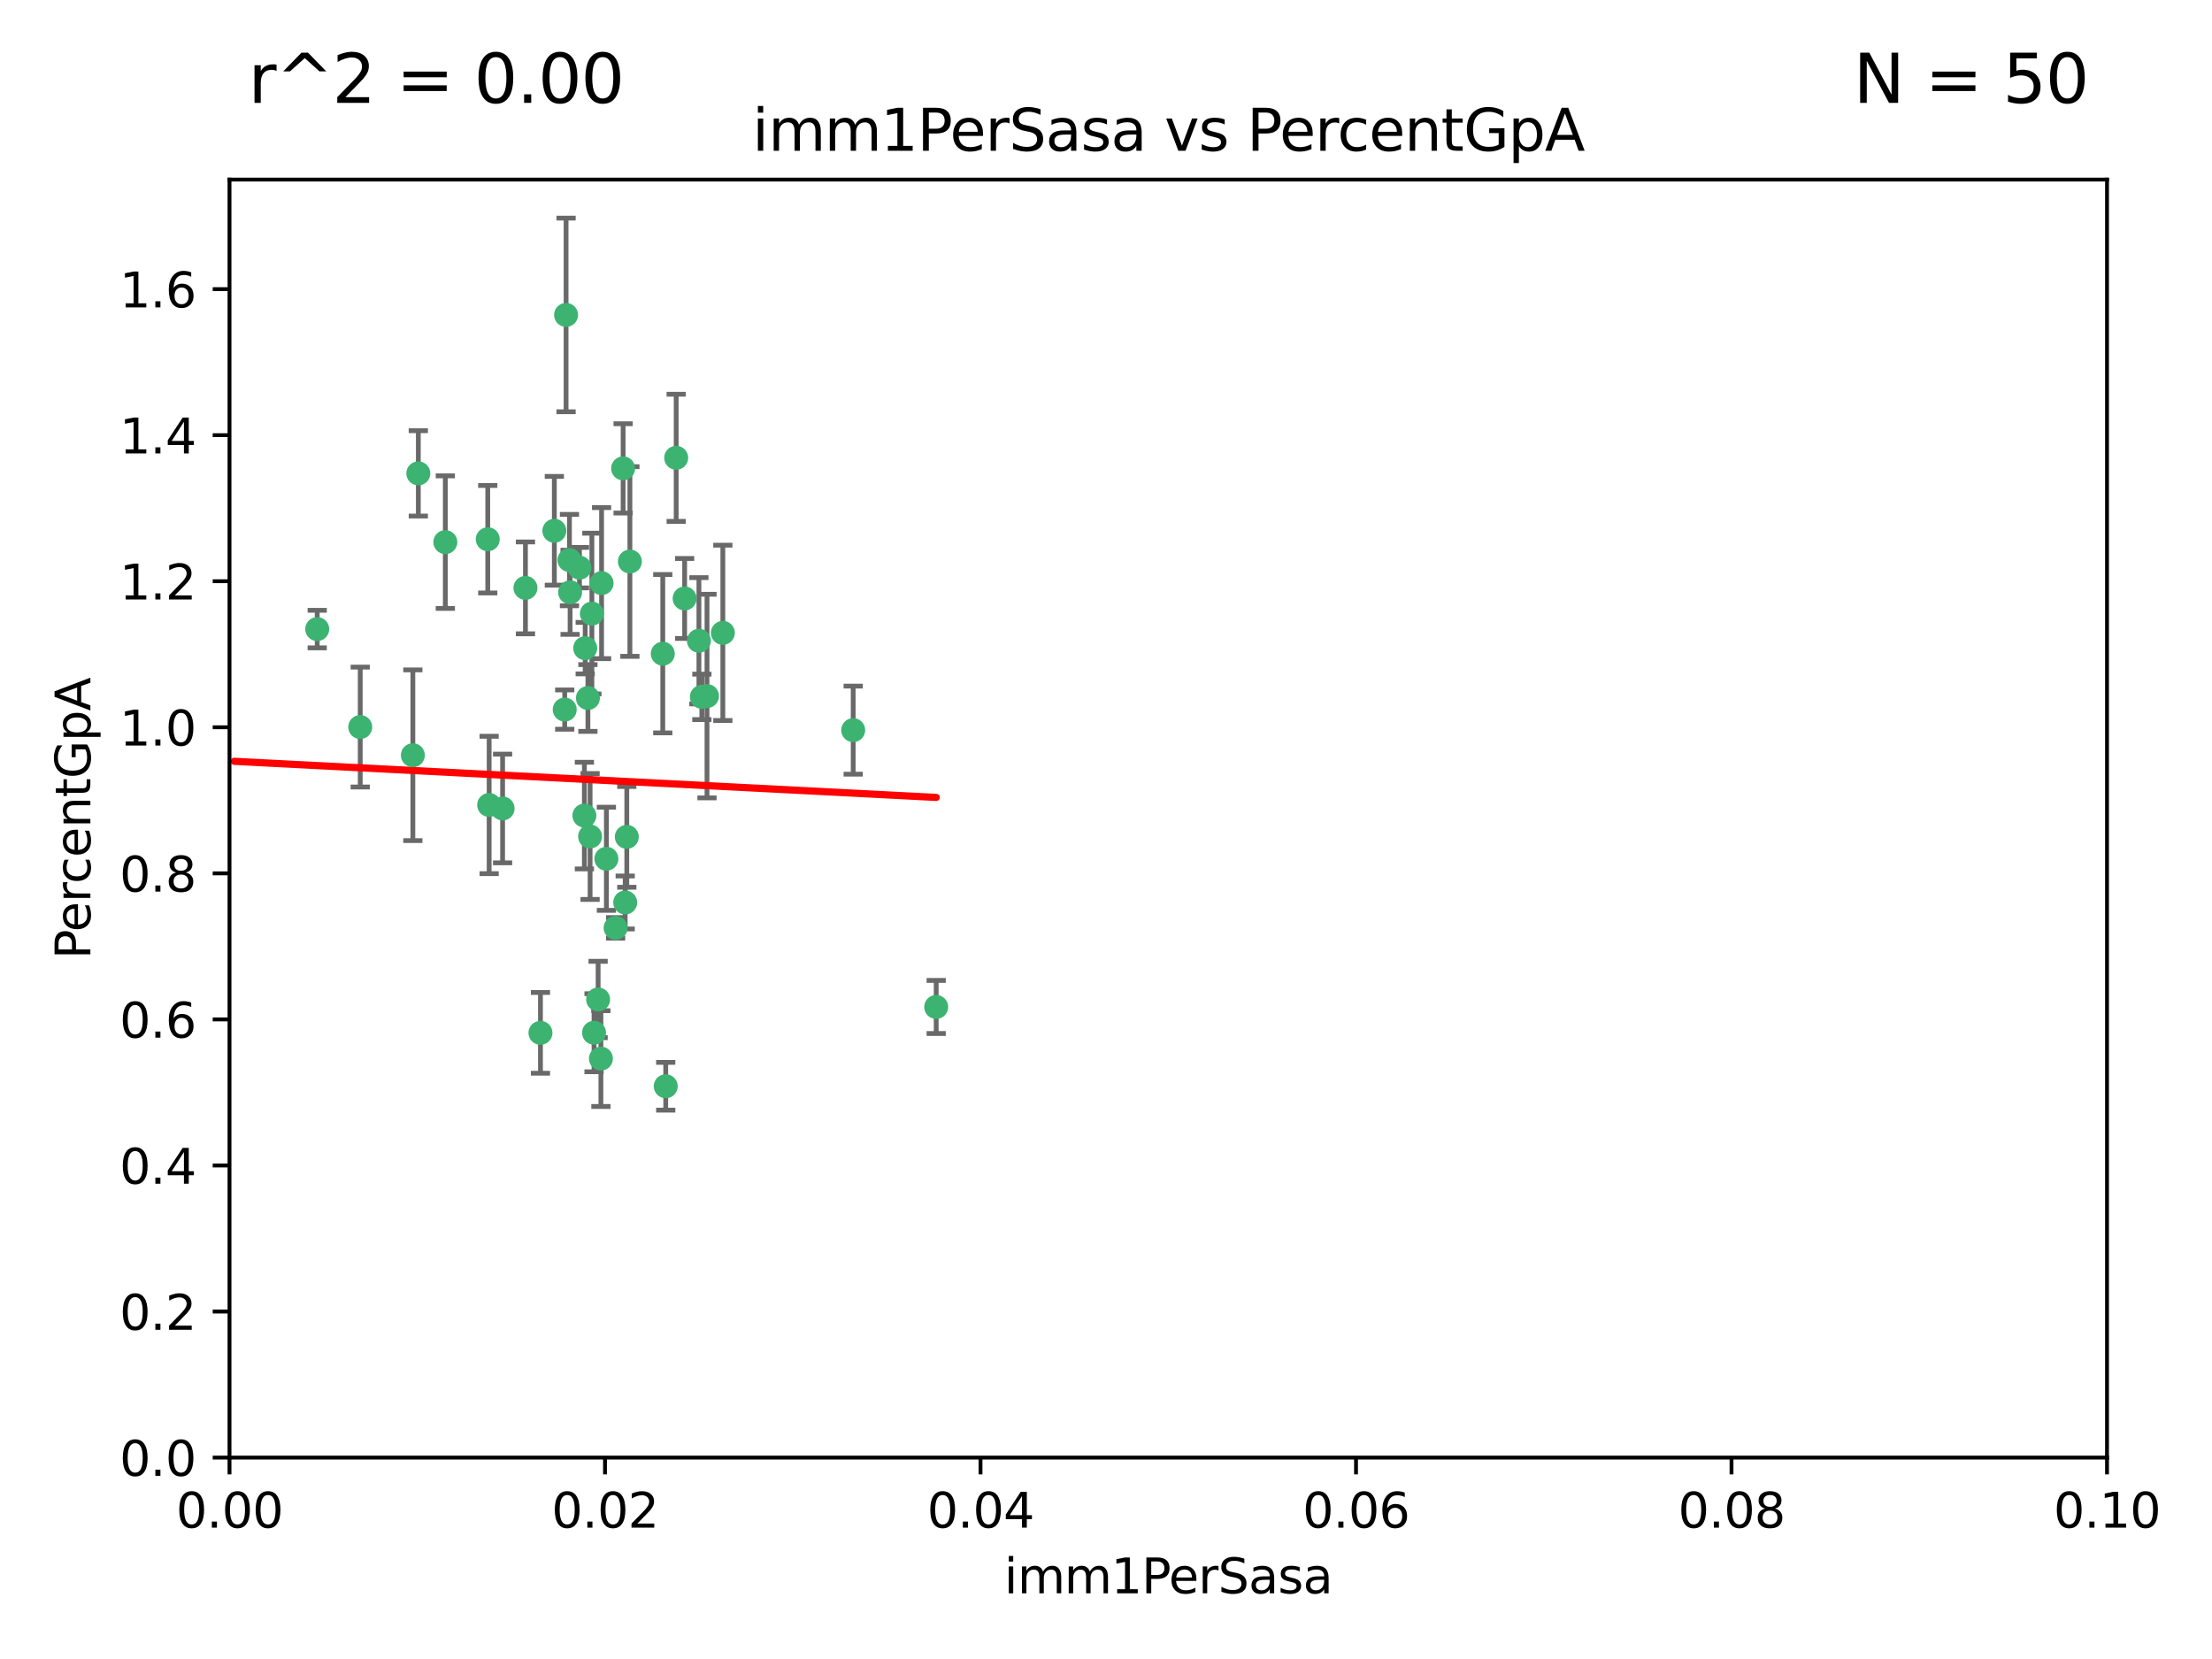 <?xml version="1.0" encoding="utf-8" standalone="no"?>
<!DOCTYPE svg PUBLIC "-//W3C//DTD SVG 1.1//EN"
  "http://www.w3.org/Graphics/SVG/1.1/DTD/svg11.dtd">
<svg xmlns:xlink="http://www.w3.org/1999/xlink" width="460.8pt" height="345.6pt" viewBox="0 0 460.8 345.6" xmlns="http://www.w3.org/2000/svg" version="1.1">
 <defs>
  <style type="text/css">*{stroke-linejoin: round; stroke-linecap: butt}</style>
 </defs>
 <g id="figure_1">
  <g id="patch_1">
   <path d="M 0 345.6 
L 460.8 345.6 
L 460.8 0 
L 0 0 
z
" style="fill: #ffffff"/>
  </g>
  <g id="axes_1">
   <g id="patch_2">
    <path d="M 47.81 303.64 
L 438.93 303.64 
L 438.93 37.411 
L 47.81 37.411 
z
" style="fill: #ffffff"/>
   </g>
   <g id="PathCollection_1">
    <defs>
     <path id="m7690a3a9fa" d="M 0 1.118 
C 0.297 1.118 0.581 1 0.791 0.791 
C 1 0.581 1.118 0.297 1.118 0 
C 1.118 -0.297 1 -0.581 0.791 -0.791 
C 0.581 -1 0.297 -1.118 0 -1.118 
C -0.297 -1.118 -0.581 -1 -0.791 -0.791 
C -1 -0.581 -1.118 -0.297 -1.118 0 
C -1.118 0.297 -1 0.581 -0.791 0.791 
C -0.581 1 -0.297 1.118 0 1.118 
z
" style="stroke: #3cb371"/>
    </defs>
    <g clip-path="url(#p108ab67939)">
     <use xlink:href="#m7690a3a9fa" x="92.769" y="112.935" style="fill: #3cb371; stroke: #3cb371"/>
     <use xlink:href="#m7690a3a9fa" x="66.082" y="131.048" style="fill: #3cb371; stroke: #3cb371"/>
     <use xlink:href="#m7690a3a9fa" x="87.143" y="98.611" style="fill: #3cb371; stroke: #3cb371"/>
     <use xlink:href="#m7690a3a9fa" x="86.005" y="157.33" style="fill: #3cb371; stroke: #3cb371"/>
     <use xlink:href="#m7690a3a9fa" x="75.042" y="151.457" style="fill: #3cb371; stroke: #3cb371"/>
     <use xlink:href="#m7690a3a9fa" x="117.924" y="65.606" style="fill: #3cb371; stroke: #3cb371"/>
     <use xlink:href="#m7690a3a9fa" x="123.297" y="127.82" style="fill: #3cb371; stroke: #3cb371"/>
     <use xlink:href="#m7690a3a9fa" x="117.64" y="147.818" style="fill: #3cb371; stroke: #3cb371"/>
     <use xlink:href="#m7690a3a9fa" x="121.907" y="135.021" style="fill: #3cb371; stroke: #3cb371"/>
     <use xlink:href="#m7690a3a9fa" x="150.581" y="131.834" style="fill: #3cb371; stroke: #3cb371"/>
     <use xlink:href="#m7690a3a9fa" x="140.861" y="95.371" style="fill: #3cb371; stroke: #3cb371"/>
     <use xlink:href="#m7690a3a9fa" x="120.714" y="118.255" style="fill: #3cb371; stroke: #3cb371"/>
     <use xlink:href="#m7690a3a9fa" x="101.609" y="112.334" style="fill: #3cb371; stroke: #3cb371"/>
     <use xlink:href="#m7690a3a9fa" x="122.473" y="145.408" style="fill: #3cb371; stroke: #3cb371"/>
     <use xlink:href="#m7690a3a9fa" x="118.763" y="123.385" style="fill: #3cb371; stroke: #3cb371"/>
     <use xlink:href="#m7690a3a9fa" x="145.597" y="133.482" style="fill: #3cb371; stroke: #3cb371"/>
     <use xlink:href="#m7690a3a9fa" x="112.589" y="215.161" style="fill: #3cb371; stroke: #3cb371"/>
     <use xlink:href="#m7690a3a9fa" x="118.629" y="116.673" style="fill: #3cb371; stroke: #3cb371"/>
     <use xlink:href="#m7690a3a9fa" x="131.218" y="116.973" style="fill: #3cb371; stroke: #3cb371"/>
     <use xlink:href="#m7690a3a9fa" x="129.806" y="97.572" style="fill: #3cb371; stroke: #3cb371"/>
     <use xlink:href="#m7690a3a9fa" x="142.623" y="124.669" style="fill: #3cb371; stroke: #3cb371"/>
     <use xlink:href="#m7690a3a9fa" x="146.211" y="145.171" style="fill: #3cb371; stroke: #3cb371"/>
     <use xlink:href="#m7690a3a9fa" x="104.701" y="168.419" style="fill: #3cb371; stroke: #3cb371"/>
     <use xlink:href="#m7690a3a9fa" x="123.75" y="215.139" style="fill: #3cb371; stroke: #3cb371"/>
     <use xlink:href="#m7690a3a9fa" x="138.067" y="136.178" style="fill: #3cb371; stroke: #3cb371"/>
     <use xlink:href="#m7690a3a9fa" x="126.321" y="178.897" style="fill: #3cb371; stroke: #3cb371"/>
     <use xlink:href="#m7690a3a9fa" x="128.242" y="193.29" style="fill: #3cb371; stroke: #3cb371"/>
     <use xlink:href="#m7690a3a9fa" x="124.6" y="208.206" style="fill: #3cb371; stroke: #3cb371"/>
     <use xlink:href="#m7690a3a9fa" x="115.48" y="110.571" style="fill: #3cb371; stroke: #3cb371"/>
     <use xlink:href="#m7690a3a9fa" x="125.32" y="121.476" style="fill: #3cb371; stroke: #3cb371"/>
     <use xlink:href="#m7690a3a9fa" x="177.734" y="152.103" style="fill: #3cb371; stroke: #3cb371"/>
     <use xlink:href="#m7690a3a9fa" x="121.738" y="169.899" style="fill: #3cb371; stroke: #3cb371"/>
     <use xlink:href="#m7690a3a9fa" x="130.573" y="174.332" style="fill: #3cb371; stroke: #3cb371"/>
     <use xlink:href="#m7690a3a9fa" x="195.026" y="209.769" style="fill: #3cb371; stroke: #3cb371"/>
     <use xlink:href="#m7690a3a9fa" x="138.685" y="226.286" style="fill: #3cb371; stroke: #3cb371"/>
     <use xlink:href="#m7690a3a9fa" x="125.18" y="220.522" style="fill: #3cb371; stroke: #3cb371"/>
     <use xlink:href="#m7690a3a9fa" x="130.24" y="188.002" style="fill: #3cb371; stroke: #3cb371"/>
     <use xlink:href="#m7690a3a9fa" x="101.898" y="167.688" style="fill: #3cb371; stroke: #3cb371"/>
     <use xlink:href="#m7690a3a9fa" x="109.461" y="122.465" style="fill: #3cb371; stroke: #3cb371"/>
     <use xlink:href="#m7690a3a9fa" x="147.28" y="145.004" style="fill: #3cb371; stroke: #3cb371"/>
     <use xlink:href="#m7690a3a9fa" x="122.926" y="174.257" style="fill: #3cb371; stroke: #3cb371"/>
    </g>
   </g>
   <g id="matplotlib.axis_1">
    <g id="xtick_1">
     <g id="line2d_1">
      <defs>
       <path id="ma29e8cbda9" d="M 0 0 
L 0 3.5 
" style="stroke: #000000; stroke-width: 0.8"/>
      </defs>
      <g>
       <use xlink:href="#ma29e8cbda9" x="47.81" y="303.64" style="stroke: #000000; stroke-width: 0.8"/>
      </g>
     </g>
     <g id="text_1">
      <!-- 0.00 -->
      <g transform="translate(36.677 318.238)scale(0.1 -0.1)">
       <defs>
        <path id="DejaVuSans-30" d="M 2034 4250 
Q 1547 4250 1301 3770 
Q 1056 3291 1056 2328 
Q 1056 1369 1301 889 
Q 1547 409 2034 409 
Q 2525 409 2770 889 
Q 3016 1369 3016 2328 
Q 3016 3291 2770 3770 
Q 2525 4250 2034 4250 
z
M 2034 4750 
Q 2819 4750 3233 4129 
Q 3647 3509 3647 2328 
Q 3647 1150 3233 529 
Q 2819 -91 2034 -91 
Q 1250 -91 836 529 
Q 422 1150 422 2328 
Q 422 3509 836 4129 
Q 1250 4750 2034 4750 
z
" transform="scale(0.016)"/>
        <path id="DejaVuSans-2e" d="M 684 794 
L 1344 794 
L 1344 0 
L 684 0 
L 684 794 
z
" transform="scale(0.016)"/>
       </defs>
       <use xlink:href="#DejaVuSans-30"/>
       <use xlink:href="#DejaVuSans-2e" x="63.623"/>
       <use xlink:href="#DejaVuSans-30" x="95.41"/>
       <use xlink:href="#DejaVuSans-30" x="159.033"/>
      </g>
     </g>
    </g>
    <g id="xtick_2">
     <g id="line2d_2">
      <g>
       <use xlink:href="#ma29e8cbda9" x="126.034" y="303.64" style="stroke: #000000; stroke-width: 0.8"/>
      </g>
     </g>
     <g id="text_2">
      <!-- 0.02 -->
      <g transform="translate(114.901 318.238)scale(0.1 -0.1)">
       <defs>
        <path id="DejaVuSans-32" d="M 1228 531 
L 3431 531 
L 3431 0 
L 469 0 
L 469 531 
Q 828 903 1448 1529 
Q 2069 2156 2228 2338 
Q 2531 2678 2651 2914 
Q 2772 3150 2772 3378 
Q 2772 3750 2511 3984 
Q 2250 4219 1831 4219 
Q 1534 4219 1204 4116 
Q 875 4013 500 3803 
L 500 4441 
Q 881 4594 1212 4672 
Q 1544 4750 1819 4750 
Q 2544 4750 2975 4387 
Q 3406 4025 3406 3419 
Q 3406 3131 3298 2873 
Q 3191 2616 2906 2266 
Q 2828 2175 2409 1742 
Q 1991 1309 1228 531 
z
" transform="scale(0.016)"/>
       </defs>
       <use xlink:href="#DejaVuSans-30"/>
       <use xlink:href="#DejaVuSans-2e" x="63.623"/>
       <use xlink:href="#DejaVuSans-30" x="95.41"/>
       <use xlink:href="#DejaVuSans-32" x="159.033"/>
      </g>
     </g>
    </g>
    <g id="xtick_3">
     <g id="line2d_3">
      <g>
       <use xlink:href="#ma29e8cbda9" x="204.258" y="303.64" style="stroke: #000000; stroke-width: 0.8"/>
      </g>
     </g>
     <g id="text_3">
      <!-- 0.04 -->
      <g transform="translate(193.125 318.238)scale(0.1 -0.1)">
       <defs>
        <path id="DejaVuSans-34" d="M 2419 4116 
L 825 1625 
L 2419 1625 
L 2419 4116 
z
M 2253 4666 
L 3047 4666 
L 3047 1625 
L 3713 1625 
L 3713 1100 
L 3047 1100 
L 3047 0 
L 2419 0 
L 2419 1100 
L 313 1100 
L 313 1709 
L 2253 4666 
z
" transform="scale(0.016)"/>
       </defs>
       <use xlink:href="#DejaVuSans-30"/>
       <use xlink:href="#DejaVuSans-2e" x="63.623"/>
       <use xlink:href="#DejaVuSans-30" x="95.41"/>
       <use xlink:href="#DejaVuSans-34" x="159.033"/>
      </g>
     </g>
    </g>
    <g id="xtick_4">
     <g id="line2d_4">
      <g>
       <use xlink:href="#ma29e8cbda9" x="282.482" y="303.64" style="stroke: #000000; stroke-width: 0.8"/>
      </g>
     </g>
     <g id="text_4">
      <!-- 0.06 -->
      <g transform="translate(271.349 318.238)scale(0.1 -0.1)">
       <defs>
        <path id="DejaVuSans-36" d="M 2113 2584 
Q 1688 2584 1439 2293 
Q 1191 2003 1191 1497 
Q 1191 994 1439 701 
Q 1688 409 2113 409 
Q 2538 409 2786 701 
Q 3034 994 3034 1497 
Q 3034 2003 2786 2293 
Q 2538 2584 2113 2584 
z
M 3366 4563 
L 3366 3988 
Q 3128 4100 2886 4159 
Q 2644 4219 2406 4219 
Q 1781 4219 1451 3797 
Q 1122 3375 1075 2522 
Q 1259 2794 1537 2939 
Q 1816 3084 2150 3084 
Q 2853 3084 3261 2657 
Q 3669 2231 3669 1497 
Q 3669 778 3244 343 
Q 2819 -91 2113 -91 
Q 1303 -91 875 529 
Q 447 1150 447 2328 
Q 447 3434 972 4092 
Q 1497 4750 2381 4750 
Q 2619 4750 2861 4703 
Q 3103 4656 3366 4563 
z
" transform="scale(0.016)"/>
       </defs>
       <use xlink:href="#DejaVuSans-30"/>
       <use xlink:href="#DejaVuSans-2e" x="63.623"/>
       <use xlink:href="#DejaVuSans-30" x="95.41"/>
       <use xlink:href="#DejaVuSans-36" x="159.033"/>
      </g>
     </g>
    </g>
    <g id="xtick_5">
     <g id="line2d_5">
      <g>
       <use xlink:href="#ma29e8cbda9" x="360.706" y="303.64" style="stroke: #000000; stroke-width: 0.8"/>
      </g>
     </g>
     <g id="text_5">
      <!-- 0.08 -->
      <g transform="translate(349.573 318.238)scale(0.1 -0.1)">
       <defs>
        <path id="DejaVuSans-38" d="M 2034 2216 
Q 1584 2216 1326 1975 
Q 1069 1734 1069 1313 
Q 1069 891 1326 650 
Q 1584 409 2034 409 
Q 2484 409 2743 651 
Q 3003 894 3003 1313 
Q 3003 1734 2745 1975 
Q 2488 2216 2034 2216 
z
M 1403 2484 
Q 997 2584 770 2862 
Q 544 3141 544 3541 
Q 544 4100 942 4425 
Q 1341 4750 2034 4750 
Q 2731 4750 3128 4425 
Q 3525 4100 3525 3541 
Q 3525 3141 3298 2862 
Q 3072 2584 2669 2484 
Q 3125 2378 3379 2068 
Q 3634 1759 3634 1313 
Q 3634 634 3220 271 
Q 2806 -91 2034 -91 
Q 1263 -91 848 271 
Q 434 634 434 1313 
Q 434 1759 690 2068 
Q 947 2378 1403 2484 
z
M 1172 3481 
Q 1172 3119 1398 2916 
Q 1625 2713 2034 2713 
Q 2441 2713 2670 2916 
Q 2900 3119 2900 3481 
Q 2900 3844 2670 4047 
Q 2441 4250 2034 4250 
Q 1625 4250 1398 4047 
Q 1172 3844 1172 3481 
z
" transform="scale(0.016)"/>
       </defs>
       <use xlink:href="#DejaVuSans-30"/>
       <use xlink:href="#DejaVuSans-2e" x="63.623"/>
       <use xlink:href="#DejaVuSans-30" x="95.41"/>
       <use xlink:href="#DejaVuSans-38" x="159.033"/>
      </g>
     </g>
    </g>
    <g id="xtick_6">
     <g id="line2d_6">
      <g>
       <use xlink:href="#ma29e8cbda9" x="438.93" y="303.64" style="stroke: #000000; stroke-width: 0.8"/>
      </g>
     </g>
     <g id="text_6">
      <!-- 0.10 -->
      <g transform="translate(427.797 318.238)scale(0.1 -0.1)">
       <defs>
        <path id="DejaVuSans-31" d="M 794 531 
L 1825 531 
L 1825 4091 
L 703 3866 
L 703 4441 
L 1819 4666 
L 2450 4666 
L 2450 531 
L 3481 531 
L 3481 0 
L 794 0 
L 794 531 
z
" transform="scale(0.016)"/>
       </defs>
       <use xlink:href="#DejaVuSans-30"/>
       <use xlink:href="#DejaVuSans-2e" x="63.623"/>
       <use xlink:href="#DejaVuSans-31" x="95.41"/>
       <use xlink:href="#DejaVuSans-30" x="159.033"/>
      </g>
     </g>
    </g>
    <g id="text_7">
     <!-- imm1PerSasa -->
     <g transform="translate(209.186 331.917)scale(0.1 -0.1)">
      <defs>
       <path id="DejaVuSans-69" d="M 603 3500 
L 1178 3500 
L 1178 0 
L 603 0 
L 603 3500 
z
M 603 4863 
L 1178 4863 
L 1178 4134 
L 603 4134 
L 603 4863 
z
" transform="scale(0.016)"/>
       <path id="DejaVuSans-6d" d="M 3328 2828 
Q 3544 3216 3844 3400 
Q 4144 3584 4550 3584 
Q 5097 3584 5394 3201 
Q 5691 2819 5691 2113 
L 5691 0 
L 5113 0 
L 5113 2094 
Q 5113 2597 4934 2840 
Q 4756 3084 4391 3084 
Q 3944 3084 3684 2787 
Q 3425 2491 3425 1978 
L 3425 0 
L 2847 0 
L 2847 2094 
Q 2847 2600 2669 2842 
Q 2491 3084 2119 3084 
Q 1678 3084 1418 2786 
Q 1159 2488 1159 1978 
L 1159 0 
L 581 0 
L 581 3500 
L 1159 3500 
L 1159 2956 
Q 1356 3278 1631 3431 
Q 1906 3584 2284 3584 
Q 2666 3584 2933 3390 
Q 3200 3197 3328 2828 
z
" transform="scale(0.016)"/>
       <path id="DejaVuSans-50" d="M 1259 4147 
L 1259 2394 
L 2053 2394 
Q 2494 2394 2734 2622 
Q 2975 2850 2975 3272 
Q 2975 3691 2734 3919 
Q 2494 4147 2053 4147 
L 1259 4147 
z
M 628 4666 
L 2053 4666 
Q 2838 4666 3239 4311 
Q 3641 3956 3641 3272 
Q 3641 2581 3239 2228 
Q 2838 1875 2053 1875 
L 1259 1875 
L 1259 0 
L 628 0 
L 628 4666 
z
" transform="scale(0.016)"/>
       <path id="DejaVuSans-65" d="M 3597 1894 
L 3597 1613 
L 953 1613 
Q 991 1019 1311 708 
Q 1631 397 2203 397 
Q 2534 397 2845 478 
Q 3156 559 3463 722 
L 3463 178 
Q 3153 47 2828 -22 
Q 2503 -91 2169 -91 
Q 1331 -91 842 396 
Q 353 884 353 1716 
Q 353 2575 817 3079 
Q 1281 3584 2069 3584 
Q 2775 3584 3186 3129 
Q 3597 2675 3597 1894 
z
M 3022 2063 
Q 3016 2534 2758 2815 
Q 2500 3097 2075 3097 
Q 1594 3097 1305 2825 
Q 1016 2553 972 2059 
L 3022 2063 
z
" transform="scale(0.016)"/>
       <path id="DejaVuSans-72" d="M 2631 2963 
Q 2534 3019 2420 3045 
Q 2306 3072 2169 3072 
Q 1681 3072 1420 2755 
Q 1159 2438 1159 1844 
L 1159 0 
L 581 0 
L 581 3500 
L 1159 3500 
L 1159 2956 
Q 1341 3275 1631 3429 
Q 1922 3584 2338 3584 
Q 2397 3584 2469 3576 
Q 2541 3569 2628 3553 
L 2631 2963 
z
" transform="scale(0.016)"/>
       <path id="DejaVuSans-53" d="M 3425 4513 
L 3425 3897 
Q 3066 4069 2747 4153 
Q 2428 4238 2131 4238 
Q 1616 4238 1336 4038 
Q 1056 3838 1056 3469 
Q 1056 3159 1242 3001 
Q 1428 2844 1947 2747 
L 2328 2669 
Q 3034 2534 3370 2195 
Q 3706 1856 3706 1288 
Q 3706 609 3251 259 
Q 2797 -91 1919 -91 
Q 1588 -91 1214 -16 
Q 841 59 441 206 
L 441 856 
Q 825 641 1194 531 
Q 1563 422 1919 422 
Q 2459 422 2753 634 
Q 3047 847 3047 1241 
Q 3047 1584 2836 1778 
Q 2625 1972 2144 2069 
L 1759 2144 
Q 1053 2284 737 2584 
Q 422 2884 422 3419 
Q 422 4038 858 4394 
Q 1294 4750 2059 4750 
Q 2388 4750 2728 4690 
Q 3069 4631 3425 4513 
z
" transform="scale(0.016)"/>
       <path id="DejaVuSans-61" d="M 2194 1759 
Q 1497 1759 1228 1600 
Q 959 1441 959 1056 
Q 959 750 1161 570 
Q 1363 391 1709 391 
Q 2188 391 2477 730 
Q 2766 1069 2766 1631 
L 2766 1759 
L 2194 1759 
z
M 3341 1997 
L 3341 0 
L 2766 0 
L 2766 531 
Q 2569 213 2275 61 
Q 1981 -91 1556 -91 
Q 1019 -91 701 211 
Q 384 513 384 1019 
Q 384 1609 779 1909 
Q 1175 2209 1959 2209 
L 2766 2209 
L 2766 2266 
Q 2766 2663 2505 2880 
Q 2244 3097 1772 3097 
Q 1472 3097 1187 3025 
Q 903 2953 641 2809 
L 641 3341 
Q 956 3463 1253 3523 
Q 1550 3584 1831 3584 
Q 2591 3584 2966 3190 
Q 3341 2797 3341 1997 
z
" transform="scale(0.016)"/>
       <path id="DejaVuSans-73" d="M 2834 3397 
L 2834 2853 
Q 2591 2978 2328 3040 
Q 2066 3103 1784 3103 
Q 1356 3103 1142 2972 
Q 928 2841 928 2578 
Q 928 2378 1081 2264 
Q 1234 2150 1697 2047 
L 1894 2003 
Q 2506 1872 2764 1633 
Q 3022 1394 3022 966 
Q 3022 478 2636 193 
Q 2250 -91 1575 -91 
Q 1294 -91 989 -36 
Q 684 19 347 128 
L 347 722 
Q 666 556 975 473 
Q 1284 391 1588 391 
Q 1994 391 2212 530 
Q 2431 669 2431 922 
Q 2431 1156 2273 1281 
Q 2116 1406 1581 1522 
L 1381 1569 
Q 847 1681 609 1914 
Q 372 2147 372 2553 
Q 372 3047 722 3315 
Q 1072 3584 1716 3584 
Q 2034 3584 2315 3537 
Q 2597 3491 2834 3397 
z
" transform="scale(0.016)"/>
      </defs>
      <use xlink:href="#DejaVuSans-69"/>
      <use xlink:href="#DejaVuSans-6d" x="27.783"/>
      <use xlink:href="#DejaVuSans-6d" x="125.195"/>
      <use xlink:href="#DejaVuSans-31" x="222.607"/>
      <use xlink:href="#DejaVuSans-50" x="286.23"/>
      <use xlink:href="#DejaVuSans-65" x="342.908"/>
      <use xlink:href="#DejaVuSans-72" x="404.432"/>
      <use xlink:href="#DejaVuSans-53" x="445.545"/>
      <use xlink:href="#DejaVuSans-61" x="509.021"/>
      <use xlink:href="#DejaVuSans-73" x="570.301"/>
      <use xlink:href="#DejaVuSans-61" x="622.4"/>
     </g>
    </g>
   </g>
   <g id="matplotlib.axis_2">
    <g id="ytick_1">
     <g id="line2d_7">
      <defs>
       <path id="mccd24a000c" d="M 0 0 
L -3.5 0 
" style="stroke: #000000; stroke-width: 0.8"/>
      </defs>
      <g>
       <use xlink:href="#mccd24a000c" x="47.81" y="303.64" style="stroke: #000000; stroke-width: 0.8"/>
      </g>
     </g>
     <g id="text_8">
      <!-- 0.0 -->
      <g transform="translate(24.907 307.439)scale(0.1 -0.1)">
       <use xlink:href="#DejaVuSans-30"/>
       <use xlink:href="#DejaVuSans-2e" x="63.623"/>
       <use xlink:href="#DejaVuSans-30" x="95.41"/>
      </g>
     </g>
    </g>
    <g id="ytick_2">
     <g id="line2d_8">
      <g>
       <use xlink:href="#mccd24a000c" x="47.81" y="273.214" style="stroke: #000000; stroke-width: 0.8"/>
      </g>
     </g>
     <g id="text_9">
      <!-- 0.2 -->
      <g transform="translate(24.907 277.013)scale(0.1 -0.1)">
       <use xlink:href="#DejaVuSans-30"/>
       <use xlink:href="#DejaVuSans-2e" x="63.623"/>
       <use xlink:href="#DejaVuSans-32" x="95.41"/>
      </g>
     </g>
    </g>
    <g id="ytick_3">
     <g id="line2d_9">
      <g>
       <use xlink:href="#mccd24a000c" x="47.81" y="242.788" style="stroke: #000000; stroke-width: 0.8"/>
      </g>
     </g>
     <g id="text_10">
      <!-- 0.4 -->
      <g transform="translate(24.907 246.587)scale(0.1 -0.1)">
       <use xlink:href="#DejaVuSans-30"/>
       <use xlink:href="#DejaVuSans-2e" x="63.623"/>
       <use xlink:href="#DejaVuSans-34" x="95.41"/>
      </g>
     </g>
    </g>
    <g id="ytick_4">
     <g id="line2d_10">
      <g>
       <use xlink:href="#mccd24a000c" x="47.81" y="212.362" style="stroke: #000000; stroke-width: 0.8"/>
      </g>
     </g>
     <g id="text_11">
      <!-- 0.6 -->
      <g transform="translate(24.907 216.161)scale(0.1 -0.1)">
       <use xlink:href="#DejaVuSans-30"/>
       <use xlink:href="#DejaVuSans-2e" x="63.623"/>
       <use xlink:href="#DejaVuSans-36" x="95.41"/>
      </g>
     </g>
    </g>
    <g id="ytick_5">
     <g id="line2d_11">
      <g>
       <use xlink:href="#mccd24a000c" x="47.81" y="181.935" style="stroke: #000000; stroke-width: 0.8"/>
      </g>
     </g>
     <g id="text_12">
      <!-- 0.8 -->
      <g transform="translate(24.907 185.735)scale(0.1 -0.1)">
       <use xlink:href="#DejaVuSans-30"/>
       <use xlink:href="#DejaVuSans-2e" x="63.623"/>
       <use xlink:href="#DejaVuSans-38" x="95.41"/>
      </g>
     </g>
    </g>
    <g id="ytick_6">
     <g id="line2d_12">
      <g>
       <use xlink:href="#mccd24a000c" x="47.81" y="151.509" style="stroke: #000000; stroke-width: 0.8"/>
      </g>
     </g>
     <g id="text_13">
      <!-- 1.0 -->
      <g transform="translate(24.907 155.308)scale(0.1 -0.1)">
       <use xlink:href="#DejaVuSans-31"/>
       <use xlink:href="#DejaVuSans-2e" x="63.623"/>
       <use xlink:href="#DejaVuSans-30" x="95.41"/>
      </g>
     </g>
    </g>
    <g id="ytick_7">
     <g id="line2d_13">
      <g>
       <use xlink:href="#mccd24a000c" x="47.81" y="121.083" style="stroke: #000000; stroke-width: 0.8"/>
      </g>
     </g>
     <g id="text_14">
      <!-- 1.2 -->
      <g transform="translate(24.907 124.882)scale(0.1 -0.1)">
       <use xlink:href="#DejaVuSans-31"/>
       <use xlink:href="#DejaVuSans-2e" x="63.623"/>
       <use xlink:href="#DejaVuSans-32" x="95.41"/>
      </g>
     </g>
    </g>
    <g id="ytick_8">
     <g id="line2d_14">
      <g>
       <use xlink:href="#mccd24a000c" x="47.81" y="90.657" style="stroke: #000000; stroke-width: 0.8"/>
      </g>
     </g>
     <g id="text_15">
      <!-- 1.4 -->
      <g transform="translate(24.907 94.456)scale(0.1 -0.1)">
       <use xlink:href="#DejaVuSans-31"/>
       <use xlink:href="#DejaVuSans-2e" x="63.623"/>
       <use xlink:href="#DejaVuSans-34" x="95.41"/>
      </g>
     </g>
    </g>
    <g id="ytick_9">
     <g id="line2d_15">
      <g>
       <use xlink:href="#mccd24a000c" x="47.81" y="60.231" style="stroke: #000000; stroke-width: 0.8"/>
      </g>
     </g>
     <g id="text_16">
      <!-- 1.6 -->
      <g transform="translate(24.907 64.03)scale(0.1 -0.1)">
       <use xlink:href="#DejaVuSans-31"/>
       <use xlink:href="#DejaVuSans-2e" x="63.623"/>
       <use xlink:href="#DejaVuSans-36" x="95.41"/>
      </g>
     </g>
    </g>
    <g id="text_17">
     <!-- PercentGpA -->
     <g transform="translate(18.827 199.802)rotate(-90)scale(0.1 -0.1)">
      <defs>
       <path id="DejaVuSans-63" d="M 3122 3366 
L 3122 2828 
Q 2878 2963 2633 3030 
Q 2388 3097 2138 3097 
Q 1578 3097 1268 2742 
Q 959 2388 959 1747 
Q 959 1106 1268 751 
Q 1578 397 2138 397 
Q 2388 397 2633 464 
Q 2878 531 3122 666 
L 3122 134 
Q 2881 22 2623 -34 
Q 2366 -91 2075 -91 
Q 1284 -91 818 406 
Q 353 903 353 1747 
Q 353 2603 823 3093 
Q 1294 3584 2113 3584 
Q 2378 3584 2631 3529 
Q 2884 3475 3122 3366 
z
" transform="scale(0.016)"/>
       <path id="DejaVuSans-6e" d="M 3513 2113 
L 3513 0 
L 2938 0 
L 2938 2094 
Q 2938 2591 2744 2837 
Q 2550 3084 2163 3084 
Q 1697 3084 1428 2787 
Q 1159 2491 1159 1978 
L 1159 0 
L 581 0 
L 581 3500 
L 1159 3500 
L 1159 2956 
Q 1366 3272 1645 3428 
Q 1925 3584 2291 3584 
Q 2894 3584 3203 3211 
Q 3513 2838 3513 2113 
z
" transform="scale(0.016)"/>
       <path id="DejaVuSans-74" d="M 1172 4494 
L 1172 3500 
L 2356 3500 
L 2356 3053 
L 1172 3053 
L 1172 1153 
Q 1172 725 1289 603 
Q 1406 481 1766 481 
L 2356 481 
L 2356 0 
L 1766 0 
Q 1100 0 847 248 
Q 594 497 594 1153 
L 594 3053 
L 172 3053 
L 172 3500 
L 594 3500 
L 594 4494 
L 1172 4494 
z
" transform="scale(0.016)"/>
       <path id="DejaVuSans-47" d="M 3809 666 
L 3809 1919 
L 2778 1919 
L 2778 2438 
L 4434 2438 
L 4434 434 
Q 4069 175 3628 42 
Q 3188 -91 2688 -91 
Q 1594 -91 976 548 
Q 359 1188 359 2328 
Q 359 3472 976 4111 
Q 1594 4750 2688 4750 
Q 3144 4750 3555 4637 
Q 3966 4525 4313 4306 
L 4313 3634 
Q 3963 3931 3569 4081 
Q 3175 4231 2741 4231 
Q 1884 4231 1454 3753 
Q 1025 3275 1025 2328 
Q 1025 1384 1454 906 
Q 1884 428 2741 428 
Q 3075 428 3337 486 
Q 3600 544 3809 666 
z
" transform="scale(0.016)"/>
       <path id="DejaVuSans-70" d="M 1159 525 
L 1159 -1331 
L 581 -1331 
L 581 3500 
L 1159 3500 
L 1159 2969 
Q 1341 3281 1617 3432 
Q 1894 3584 2278 3584 
Q 2916 3584 3314 3078 
Q 3713 2572 3713 1747 
Q 3713 922 3314 415 
Q 2916 -91 2278 -91 
Q 1894 -91 1617 61 
Q 1341 213 1159 525 
z
M 3116 1747 
Q 3116 2381 2855 2742 
Q 2594 3103 2138 3103 
Q 1681 3103 1420 2742 
Q 1159 2381 1159 1747 
Q 1159 1113 1420 752 
Q 1681 391 2138 391 
Q 2594 391 2855 752 
Q 3116 1113 3116 1747 
z
" transform="scale(0.016)"/>
       <path id="DejaVuSans-41" d="M 2188 4044 
L 1331 1722 
L 3047 1722 
L 2188 4044 
z
M 1831 4666 
L 2547 4666 
L 4325 0 
L 3669 0 
L 3244 1197 
L 1141 1197 
L 716 0 
L 50 0 
L 1831 4666 
z
" transform="scale(0.016)"/>
      </defs>
      <use xlink:href="#DejaVuSans-50"/>
      <use xlink:href="#DejaVuSans-65" x="56.678"/>
      <use xlink:href="#DejaVuSans-72" x="118.201"/>
      <use xlink:href="#DejaVuSans-63" x="157.064"/>
      <use xlink:href="#DejaVuSans-65" x="212.045"/>
      <use xlink:href="#DejaVuSans-6e" x="273.568"/>
      <use xlink:href="#DejaVuSans-74" x="336.947"/>
      <use xlink:href="#DejaVuSans-47" x="376.156"/>
      <use xlink:href="#DejaVuSans-70" x="453.646"/>
      <use xlink:href="#DejaVuSans-41" x="517.123"/>
     </g>
    </g>
   </g>
   <g id="LineCollection_1">
    <path d="M 92.769 126.742 
L 92.769 99.128 
" clip-path="url(#p108ab67939)" style="fill: none; stroke: #696969"/>
    <path d="M 66.082 134.958 
L 66.082 127.138 
" clip-path="url(#p108ab67939)" style="fill: none; stroke: #696969"/>
    <path d="M 87.143 107.5 
L 87.143 89.723 
" clip-path="url(#p108ab67939)" style="fill: none; stroke: #696969"/>
    <path d="M 86.005 175.107 
L 86.005 139.552 
" clip-path="url(#p108ab67939)" style="fill: none; stroke: #696969"/>
    <path d="M 75.042 163.945 
L 75.042 138.968 
" clip-path="url(#p108ab67939)" style="fill: none; stroke: #696969"/>
    <path d="M 117.924 85.777 
L 117.924 45.434 
" clip-path="url(#p108ab67939)" style="fill: none; stroke: #696969"/>
    <path d="M 123.297 144.568 
L 123.297 111.073 
" clip-path="url(#p108ab67939)" style="fill: none; stroke: #696969"/>
    <path d="M 117.64 151.909 
L 117.64 143.727 
" clip-path="url(#p108ab67939)" style="fill: none; stroke: #696969"/>
    <path d="M 121.907 140.382 
L 121.907 129.659 
" clip-path="url(#p108ab67939)" style="fill: none; stroke: #696969"/>
    <path d="M 150.581 150.092 
L 150.581 113.575 
" clip-path="url(#p108ab67939)" style="fill: none; stroke: #696969"/>
    <path d="M 140.861 108.615 
L 140.861 82.127 
" clip-path="url(#p108ab67939)" style="fill: none; stroke: #696969"/>
    <path d="M 120.714 122.472 
L 120.714 114.039 
" clip-path="url(#p108ab67939)" style="fill: none; stroke: #696969"/>
    <path d="M 101.609 123.529 
L 101.609 101.139 
" clip-path="url(#p108ab67939)" style="fill: none; stroke: #696969"/>
    <path d="M 122.473 152.361 
L 122.473 138.456 
" clip-path="url(#p108ab67939)" style="fill: none; stroke: #696969"/>
    <path d="M 118.763 132.151 
L 118.763 114.62 
" clip-path="url(#p108ab67939)" style="fill: none; stroke: #696969"/>
    <path d="M 145.597 146.637 
L 145.597 120.327 
" clip-path="url(#p108ab67939)" style="fill: none; stroke: #696969"/>
    <path d="M 112.589 223.572 
L 112.589 206.751 
" clip-path="url(#p108ab67939)" style="fill: none; stroke: #696969"/>
    <path d="M 118.629 126.191 
L 118.629 107.154 
" clip-path="url(#p108ab67939)" style="fill: none; stroke: #696969"/>
    <path d="M 131.218 136.73 
L 131.218 97.216 
" clip-path="url(#p108ab67939)" style="fill: none; stroke: #696969"/>
    <path d="M 129.806 106.878 
L 129.806 88.267 
" clip-path="url(#p108ab67939)" style="fill: none; stroke: #696969"/>
    <path d="M 142.623 132.997 
L 142.623 116.341 
" clip-path="url(#p108ab67939)" style="fill: none; stroke: #696969"/>
    <path d="M 146.211 149.901 
L 146.211 140.441 
" clip-path="url(#p108ab67939)" style="fill: none; stroke: #696969"/>
    <path d="M 104.701 179.743 
L 104.701 157.094 
" clip-path="url(#p108ab67939)" style="fill: none; stroke: #696969"/>
    <path d="M 123.75 223.268 
L 123.75 207.01 
" clip-path="url(#p108ab67939)" style="fill: none; stroke: #696969"/>
    <path d="M 138.067 152.672 
L 138.067 119.684 
" clip-path="url(#p108ab67939)" style="fill: none; stroke: #696969"/>
    <path d="M 126.321 189.642 
L 126.321 168.152 
" clip-path="url(#p108ab67939)" style="fill: none; stroke: #696969"/>
    <path d="M 128.242 195.434 
L 128.242 191.146 
" clip-path="url(#p108ab67939)" style="fill: none; stroke: #696969"/>
    <path d="M 124.6 216.157 
L 124.6 200.256 
" clip-path="url(#p108ab67939)" style="fill: none; stroke: #696969"/>
    <path d="M 115.48 121.897 
L 115.48 99.245 
" clip-path="url(#p108ab67939)" style="fill: none; stroke: #696969"/>
    <path d="M 125.32 137.206 
L 125.32 105.745 
" clip-path="url(#p108ab67939)" style="fill: none; stroke: #696969"/>
    <path d="M 177.734 161.277 
L 177.734 142.929 
" clip-path="url(#p108ab67939)" style="fill: none; stroke: #696969"/>
    <path d="M 121.738 181.006 
L 121.738 158.792 
" clip-path="url(#p108ab67939)" style="fill: none; stroke: #696969"/>
    <path d="M 130.573 184.828 
L 130.573 163.836 
" clip-path="url(#p108ab67939)" style="fill: none; stroke: #696969"/>
    <path d="M 195.026 215.299 
L 195.026 204.239 
" clip-path="url(#p108ab67939)" style="fill: none; stroke: #696969"/>
    <path d="M 138.685 231.261 
L 138.685 221.311 
" clip-path="url(#p108ab67939)" style="fill: none; stroke: #696969"/>
    <path d="M 125.18 230.498 
L 125.18 210.546 
" clip-path="url(#p108ab67939)" style="fill: none; stroke: #696969"/>
    <path d="M 130.24 193.517 
L 130.24 182.486 
" clip-path="url(#p108ab67939)" style="fill: none; stroke: #696969"/>
    <path d="M 101.898 181.997 
L 101.898 153.38 
" clip-path="url(#p108ab67939)" style="fill: none; stroke: #696969"/>
    <path d="M 109.461 132.034 
L 109.461 112.895 
" clip-path="url(#p108ab67939)" style="fill: none; stroke: #696969"/>
    <path d="M 147.28 166.212 
L 147.28 123.796 
" clip-path="url(#p108ab67939)" style="fill: none; stroke: #696969"/>
    <path d="M 122.926 187.369 
L 122.926 161.144 
" clip-path="url(#p108ab67939)" style="fill: none; stroke: #696969"/>
   </g>
   <g id="line2d_16">
    <defs>
     <path id="m3bd8e0192d" d="M 2 0 
L -2 -0 
" style="stroke: #696969"/>
    </defs>
    <g clip-path="url(#p108ab67939)">
     <use xlink:href="#m3bd8e0192d" x="92.769" y="126.742" style="fill: #696969; stroke: #696969"/>
     <use xlink:href="#m3bd8e0192d" x="66.082" y="134.958" style="fill: #696969; stroke: #696969"/>
     <use xlink:href="#m3bd8e0192d" x="87.143" y="107.5" style="fill: #696969; stroke: #696969"/>
     <use xlink:href="#m3bd8e0192d" x="86.005" y="175.107" style="fill: #696969; stroke: #696969"/>
     <use xlink:href="#m3bd8e0192d" x="75.042" y="163.945" style="fill: #696969; stroke: #696969"/>
     <use xlink:href="#m3bd8e0192d" x="117.924" y="85.777" style="fill: #696969; stroke: #696969"/>
     <use xlink:href="#m3bd8e0192d" x="123.297" y="144.568" style="fill: #696969; stroke: #696969"/>
     <use xlink:href="#m3bd8e0192d" x="117.64" y="151.909" style="fill: #696969; stroke: #696969"/>
     <use xlink:href="#m3bd8e0192d" x="121.907" y="140.382" style="fill: #696969; stroke: #696969"/>
     <use xlink:href="#m3bd8e0192d" x="150.581" y="150.092" style="fill: #696969; stroke: #696969"/>
     <use xlink:href="#m3bd8e0192d" x="140.861" y="108.615" style="fill: #696969; stroke: #696969"/>
     <use xlink:href="#m3bd8e0192d" x="120.714" y="122.472" style="fill: #696969; stroke: #696969"/>
     <use xlink:href="#m3bd8e0192d" x="101.609" y="123.529" style="fill: #696969; stroke: #696969"/>
     <use xlink:href="#m3bd8e0192d" x="122.473" y="152.361" style="fill: #696969; stroke: #696969"/>
     <use xlink:href="#m3bd8e0192d" x="118.763" y="132.151" style="fill: #696969; stroke: #696969"/>
     <use xlink:href="#m3bd8e0192d" x="145.597" y="146.637" style="fill: #696969; stroke: #696969"/>
     <use xlink:href="#m3bd8e0192d" x="112.589" y="223.572" style="fill: #696969; stroke: #696969"/>
     <use xlink:href="#m3bd8e0192d" x="118.629" y="126.191" style="fill: #696969; stroke: #696969"/>
     <use xlink:href="#m3bd8e0192d" x="131.218" y="136.73" style="fill: #696969; stroke: #696969"/>
     <use xlink:href="#m3bd8e0192d" x="129.806" y="106.878" style="fill: #696969; stroke: #696969"/>
     <use xlink:href="#m3bd8e0192d" x="142.623" y="132.997" style="fill: #696969; stroke: #696969"/>
     <use xlink:href="#m3bd8e0192d" x="146.211" y="149.901" style="fill: #696969; stroke: #696969"/>
     <use xlink:href="#m3bd8e0192d" x="104.701" y="179.743" style="fill: #696969; stroke: #696969"/>
     <use xlink:href="#m3bd8e0192d" x="123.75" y="223.268" style="fill: #696969; stroke: #696969"/>
     <use xlink:href="#m3bd8e0192d" x="138.067" y="152.672" style="fill: #696969; stroke: #696969"/>
     <use xlink:href="#m3bd8e0192d" x="126.321" y="189.642" style="fill: #696969; stroke: #696969"/>
     <use xlink:href="#m3bd8e0192d" x="128.242" y="195.434" style="fill: #696969; stroke: #696969"/>
     <use xlink:href="#m3bd8e0192d" x="124.6" y="216.157" style="fill: #696969; stroke: #696969"/>
     <use xlink:href="#m3bd8e0192d" x="115.48" y="121.897" style="fill: #696969; stroke: #696969"/>
     <use xlink:href="#m3bd8e0192d" x="125.32" y="137.206" style="fill: #696969; stroke: #696969"/>
     <use xlink:href="#m3bd8e0192d" x="177.734" y="161.277" style="fill: #696969; stroke: #696969"/>
     <use xlink:href="#m3bd8e0192d" x="121.738" y="181.006" style="fill: #696969; stroke: #696969"/>
     <use xlink:href="#m3bd8e0192d" x="130.573" y="184.828" style="fill: #696969; stroke: #696969"/>
     <use xlink:href="#m3bd8e0192d" x="195.026" y="215.299" style="fill: #696969; stroke: #696969"/>
     <use xlink:href="#m3bd8e0192d" x="138.685" y="231.261" style="fill: #696969; stroke: #696969"/>
     <use xlink:href="#m3bd8e0192d" x="125.18" y="230.498" style="fill: #696969; stroke: #696969"/>
     <use xlink:href="#m3bd8e0192d" x="130.24" y="193.517" style="fill: #696969; stroke: #696969"/>
     <use xlink:href="#m3bd8e0192d" x="101.898" y="181.997" style="fill: #696969; stroke: #696969"/>
     <use xlink:href="#m3bd8e0192d" x="109.461" y="132.034" style="fill: #696969; stroke: #696969"/>
     <use xlink:href="#m3bd8e0192d" x="147.28" y="166.212" style="fill: #696969; stroke: #696969"/>
     <use xlink:href="#m3bd8e0192d" x="122.926" y="187.369" style="fill: #696969; stroke: #696969"/>
    </g>
   </g>
   <g id="line2d_17">
    <g clip-path="url(#p108ab67939)">
     <use xlink:href="#m3bd8e0192d" x="92.769" y="99.128" style="fill: #696969; stroke: #696969"/>
     <use xlink:href="#m3bd8e0192d" x="66.082" y="127.138" style="fill: #696969; stroke: #696969"/>
     <use xlink:href="#m3bd8e0192d" x="87.143" y="89.723" style="fill: #696969; stroke: #696969"/>
     <use xlink:href="#m3bd8e0192d" x="86.005" y="139.552" style="fill: #696969; stroke: #696969"/>
     <use xlink:href="#m3bd8e0192d" x="75.042" y="138.968" style="fill: #696969; stroke: #696969"/>
     <use xlink:href="#m3bd8e0192d" x="117.924" y="45.434" style="fill: #696969; stroke: #696969"/>
     <use xlink:href="#m3bd8e0192d" x="123.297" y="111.073" style="fill: #696969; stroke: #696969"/>
     <use xlink:href="#m3bd8e0192d" x="117.64" y="143.727" style="fill: #696969; stroke: #696969"/>
     <use xlink:href="#m3bd8e0192d" x="121.907" y="129.659" style="fill: #696969; stroke: #696969"/>
     <use xlink:href="#m3bd8e0192d" x="150.581" y="113.575" style="fill: #696969; stroke: #696969"/>
     <use xlink:href="#m3bd8e0192d" x="140.861" y="82.127" style="fill: #696969; stroke: #696969"/>
     <use xlink:href="#m3bd8e0192d" x="120.714" y="114.039" style="fill: #696969; stroke: #696969"/>
     <use xlink:href="#m3bd8e0192d" x="101.609" y="101.139" style="fill: #696969; stroke: #696969"/>
     <use xlink:href="#m3bd8e0192d" x="122.473" y="138.456" style="fill: #696969; stroke: #696969"/>
     <use xlink:href="#m3bd8e0192d" x="118.763" y="114.62" style="fill: #696969; stroke: #696969"/>
     <use xlink:href="#m3bd8e0192d" x="145.597" y="120.327" style="fill: #696969; stroke: #696969"/>
     <use xlink:href="#m3bd8e0192d" x="112.589" y="206.751" style="fill: #696969; stroke: #696969"/>
     <use xlink:href="#m3bd8e0192d" x="118.629" y="107.154" style="fill: #696969; stroke: #696969"/>
     <use xlink:href="#m3bd8e0192d" x="131.218" y="97.216" style="fill: #696969; stroke: #696969"/>
     <use xlink:href="#m3bd8e0192d" x="129.806" y="88.267" style="fill: #696969; stroke: #696969"/>
     <use xlink:href="#m3bd8e0192d" x="142.623" y="116.341" style="fill: #696969; stroke: #696969"/>
     <use xlink:href="#m3bd8e0192d" x="146.211" y="140.441" style="fill: #696969; stroke: #696969"/>
     <use xlink:href="#m3bd8e0192d" x="104.701" y="157.094" style="fill: #696969; stroke: #696969"/>
     <use xlink:href="#m3bd8e0192d" x="123.75" y="207.01" style="fill: #696969; stroke: #696969"/>
     <use xlink:href="#m3bd8e0192d" x="138.067" y="119.684" style="fill: #696969; stroke: #696969"/>
     <use xlink:href="#m3bd8e0192d" x="126.321" y="168.152" style="fill: #696969; stroke: #696969"/>
     <use xlink:href="#m3bd8e0192d" x="128.242" y="191.146" style="fill: #696969; stroke: #696969"/>
     <use xlink:href="#m3bd8e0192d" x="124.6" y="200.256" style="fill: #696969; stroke: #696969"/>
     <use xlink:href="#m3bd8e0192d" x="115.48" y="99.245" style="fill: #696969; stroke: #696969"/>
     <use xlink:href="#m3bd8e0192d" x="125.32" y="105.745" style="fill: #696969; stroke: #696969"/>
     <use xlink:href="#m3bd8e0192d" x="177.734" y="142.929" style="fill: #696969; stroke: #696969"/>
     <use xlink:href="#m3bd8e0192d" x="121.738" y="158.792" style="fill: #696969; stroke: #696969"/>
     <use xlink:href="#m3bd8e0192d" x="130.573" y="163.836" style="fill: #696969; stroke: #696969"/>
     <use xlink:href="#m3bd8e0192d" x="195.026" y="204.239" style="fill: #696969; stroke: #696969"/>
     <use xlink:href="#m3bd8e0192d" x="138.685" y="221.311" style="fill: #696969; stroke: #696969"/>
     <use xlink:href="#m3bd8e0192d" x="125.18" y="210.546" style="fill: #696969; stroke: #696969"/>
     <use xlink:href="#m3bd8e0192d" x="130.24" y="182.486" style="fill: #696969; stroke: #696969"/>
     <use xlink:href="#m3bd8e0192d" x="101.898" y="153.38" style="fill: #696969; stroke: #696969"/>
     <use xlink:href="#m3bd8e0192d" x="109.461" y="112.895" style="fill: #696969; stroke: #696969"/>
     <use xlink:href="#m3bd8e0192d" x="147.28" y="123.796" style="fill: #696969; stroke: #696969"/>
     <use xlink:href="#m3bd8e0192d" x="122.926" y="161.144" style="fill: #696969; stroke: #696969"/>
    </g>
   </g>
   <g id="line2d_18">
    <path d="M 92.769 160.857 
L 66.082 159.484 
L 87.143 160.568 
L 86.005 160.509 
L 75.042 159.945 
L 117.924 162.151 
L 123.297 162.427 
L 48.806 158.596 
L 117.64 162.136 
L 121.907 162.356 
L 150.581 163.83 
L 52.084 158.765 
L 140.861 163.33 
L 120.714 162.294 
L 101.609 161.312 
L 122.473 162.385 
L 118.763 162.194 
L 145.597 163.574 
L 112.589 161.876 
L 118.629 162.187 
L 131.218 162.834 
L 129.806 162.762 
L 142.623 163.421 
L 146.211 163.606 
L 104.701 161.471 
L 123.75 162.45 
L 138.067 163.187 
L 126.321 162.583 
L 128.242 162.681 
L 124.6 162.494 
L 115.48 162.025 
L 125.32 162.531 
L 125.273 162.529 
L 177.734 165.227 
L 121.738 162.347 
L 130.573 162.801 
L 195.026 166.116 
L 138.685 163.218 
L 125.18 162.524 
L 123.964 162.461 
L 122.003 162.36 
L 131.165 162.832 
L 130.24 162.784 
L 145.985 163.594 
L 131.791 162.864 
L 134.435 163 
L 101.898 161.326 
L 109.461 161.715 
L 147.28 163.661 
L 122.926 162.408 
" clip-path="url(#p108ab67939)" style="fill: none; stroke: #ff0000; stroke-width: 1.5; stroke-linecap: square"/>
   </g>
   <g id="line2d_19">
    <defs>
     <path id="m63bfa419c1" d="M 0 2 
C 0.53 2 1.039 1.789 1.414 1.414 
C 1.789 1.039 2 0.53 2 0 
C 2 -0.53 1.789 -1.039 1.414 -1.414 
C 1.039 -1.789 0.53 -2 0 -2 
C -0.53 -2 -1.039 -1.789 -1.414 -1.414 
C -1.789 -1.039 -2 -0.53 -2 0 
C -2 0.53 -1.789 1.039 -1.414 1.414 
C -1.039 1.789 -0.53 2 0 2 
z
" style="stroke: #3cb371"/>
    </defs>
    <g clip-path="url(#p108ab67939)">
     <use xlink:href="#m63bfa419c1" x="92.769" y="112.935" style="fill: #3cb371; stroke: #3cb371"/>
     <use xlink:href="#m63bfa419c1" x="66.082" y="131.048" style="fill: #3cb371; stroke: #3cb371"/>
     <use xlink:href="#m63bfa419c1" x="87.143" y="98.611" style="fill: #3cb371; stroke: #3cb371"/>
     <use xlink:href="#m63bfa419c1" x="86.005" y="157.33" style="fill: #3cb371; stroke: #3cb371"/>
     <use xlink:href="#m63bfa419c1" x="75.042" y="151.457" style="fill: #3cb371; stroke: #3cb371"/>
     <use xlink:href="#m63bfa419c1" x="117.924" y="65.606" style="fill: #3cb371; stroke: #3cb371"/>
     <use xlink:href="#m63bfa419c1" x="123.297" y="127.82" style="fill: #3cb371; stroke: #3cb371"/>
     <use xlink:href="#m63bfa419c1" x="117.64" y="147.818" style="fill: #3cb371; stroke: #3cb371"/>
     <use xlink:href="#m63bfa419c1" x="121.907" y="135.021" style="fill: #3cb371; stroke: #3cb371"/>
     <use xlink:href="#m63bfa419c1" x="150.581" y="131.834" style="fill: #3cb371; stroke: #3cb371"/>
     <use xlink:href="#m63bfa419c1" x="140.861" y="95.371" style="fill: #3cb371; stroke: #3cb371"/>
     <use xlink:href="#m63bfa419c1" x="120.714" y="118.255" style="fill: #3cb371; stroke: #3cb371"/>
     <use xlink:href="#m63bfa419c1" x="101.609" y="112.334" style="fill: #3cb371; stroke: #3cb371"/>
     <use xlink:href="#m63bfa419c1" x="122.473" y="145.408" style="fill: #3cb371; stroke: #3cb371"/>
     <use xlink:href="#m63bfa419c1" x="118.763" y="123.385" style="fill: #3cb371; stroke: #3cb371"/>
     <use xlink:href="#m63bfa419c1" x="145.597" y="133.482" style="fill: #3cb371; stroke: #3cb371"/>
     <use xlink:href="#m63bfa419c1" x="112.589" y="215.161" style="fill: #3cb371; stroke: #3cb371"/>
     <use xlink:href="#m63bfa419c1" x="118.629" y="116.673" style="fill: #3cb371; stroke: #3cb371"/>
     <use xlink:href="#m63bfa419c1" x="131.218" y="116.973" style="fill: #3cb371; stroke: #3cb371"/>
     <use xlink:href="#m63bfa419c1" x="129.806" y="97.572" style="fill: #3cb371; stroke: #3cb371"/>
     <use xlink:href="#m63bfa419c1" x="142.623" y="124.669" style="fill: #3cb371; stroke: #3cb371"/>
     <use xlink:href="#m63bfa419c1" x="146.211" y="145.171" style="fill: #3cb371; stroke: #3cb371"/>
     <use xlink:href="#m63bfa419c1" x="104.701" y="168.419" style="fill: #3cb371; stroke: #3cb371"/>
     <use xlink:href="#m63bfa419c1" x="123.75" y="215.139" style="fill: #3cb371; stroke: #3cb371"/>
     <use xlink:href="#m63bfa419c1" x="138.067" y="136.178" style="fill: #3cb371; stroke: #3cb371"/>
     <use xlink:href="#m63bfa419c1" x="126.321" y="178.897" style="fill: #3cb371; stroke: #3cb371"/>
     <use xlink:href="#m63bfa419c1" x="128.242" y="193.29" style="fill: #3cb371; stroke: #3cb371"/>
     <use xlink:href="#m63bfa419c1" x="124.6" y="208.206" style="fill: #3cb371; stroke: #3cb371"/>
     <use xlink:href="#m63bfa419c1" x="115.48" y="110.571" style="fill: #3cb371; stroke: #3cb371"/>
     <use xlink:href="#m63bfa419c1" x="125.32" y="121.476" style="fill: #3cb371; stroke: #3cb371"/>
     <use xlink:href="#m63bfa419c1" x="177.734" y="152.103" style="fill: #3cb371; stroke: #3cb371"/>
     <use xlink:href="#m63bfa419c1" x="121.738" y="169.899" style="fill: #3cb371; stroke: #3cb371"/>
     <use xlink:href="#m63bfa419c1" x="130.573" y="174.332" style="fill: #3cb371; stroke: #3cb371"/>
     <use xlink:href="#m63bfa419c1" x="195.026" y="209.769" style="fill: #3cb371; stroke: #3cb371"/>
     <use xlink:href="#m63bfa419c1" x="138.685" y="226.286" style="fill: #3cb371; stroke: #3cb371"/>
     <use xlink:href="#m63bfa419c1" x="125.18" y="220.522" style="fill: #3cb371; stroke: #3cb371"/>
     <use xlink:href="#m63bfa419c1" x="130.24" y="188.002" style="fill: #3cb371; stroke: #3cb371"/>
     <use xlink:href="#m63bfa419c1" x="101.898" y="167.688" style="fill: #3cb371; stroke: #3cb371"/>
     <use xlink:href="#m63bfa419c1" x="109.461" y="122.465" style="fill: #3cb371; stroke: #3cb371"/>
     <use xlink:href="#m63bfa419c1" x="147.28" y="145.004" style="fill: #3cb371; stroke: #3cb371"/>
     <use xlink:href="#m63bfa419c1" x="122.926" y="174.257" style="fill: #3cb371; stroke: #3cb371"/>
    </g>
   </g>
   <g id="patch_3">
    <path d="M 47.81 303.64 
L 47.81 37.411 
" style="fill: none; stroke: #000000; stroke-width: 0.8; stroke-linejoin: miter; stroke-linecap: square"/>
   </g>
   <g id="patch_4">
    <path d="M 438.93 303.64 
L 438.93 37.411 
" style="fill: none; stroke: #000000; stroke-width: 0.8; stroke-linejoin: miter; stroke-linecap: square"/>
   </g>
   <g id="patch_5">
    <path d="M 47.81 303.64 
L 438.93 303.64 
" style="fill: none; stroke: #000000; stroke-width: 0.8; stroke-linejoin: miter; stroke-linecap: square"/>
   </g>
   <g id="patch_6">
    <path d="M 47.81 37.411 
L 438.93 37.411 
" style="fill: none; stroke: #000000; stroke-width: 0.8; stroke-linejoin: miter; stroke-linecap: square"/>
   </g>
   <g id="text_18">
    <!-- N = 50 -->
    <g transform="translate(386.1 21.426)scale(0.14 -0.14)">
     <defs>
      <path id="DejaVuSans-4e" d="M 628 4666 
L 1478 4666 
L 3547 763 
L 3547 4666 
L 4159 4666 
L 4159 0 
L 3309 0 
L 1241 3903 
L 1241 0 
L 628 0 
L 628 4666 
z
" transform="scale(0.016)"/>
      <path id="DejaVuSans-20" transform="scale(0.016)"/>
      <path id="DejaVuSans-3d" d="M 678 2906 
L 4684 2906 
L 4684 2381 
L 678 2381 
L 678 2906 
z
M 678 1631 
L 4684 1631 
L 4684 1100 
L 678 1100 
L 678 1631 
z
" transform="scale(0.016)"/>
      <path id="DejaVuSans-35" d="M 691 4666 
L 3169 4666 
L 3169 4134 
L 1269 4134 
L 1269 2991 
Q 1406 3038 1543 3061 
Q 1681 3084 1819 3084 
Q 2600 3084 3056 2656 
Q 3513 2228 3513 1497 
Q 3513 744 3044 326 
Q 2575 -91 1722 -91 
Q 1428 -91 1123 -41 
Q 819 9 494 109 
L 494 744 
Q 775 591 1075 516 
Q 1375 441 1709 441 
Q 2250 441 2565 725 
Q 2881 1009 2881 1497 
Q 2881 1984 2565 2268 
Q 2250 2553 1709 2553 
Q 1456 2553 1204 2497 
Q 953 2441 691 2322 
L 691 4666 
z
" transform="scale(0.016)"/>
     </defs>
     <use xlink:href="#DejaVuSans-4e"/>
     <use xlink:href="#DejaVuSans-20" x="74.805"/>
     <use xlink:href="#DejaVuSans-3d" x="106.592"/>
     <use xlink:href="#DejaVuSans-20" x="190.381"/>
     <use xlink:href="#DejaVuSans-35" x="222.168"/>
     <use xlink:href="#DejaVuSans-30" x="285.791"/>
    </g>
   </g>
   <g id="text_19">
    <!-- r^2 = 0.00 -->
    <g transform="translate(51.721 21.426)scale(0.14 -0.14)">
     <defs>
      <path id="DejaVuSans-5e" d="M 2988 4666 
L 4684 2925 
L 4056 2925 
L 2681 4159 
L 1306 2925 
L 678 2925 
L 2375 4666 
L 2988 4666 
z
" transform="scale(0.016)"/>
     </defs>
     <use xlink:href="#DejaVuSans-72"/>
     <use xlink:href="#DejaVuSans-5e" x="41.113"/>
     <use xlink:href="#DejaVuSans-32" x="124.902"/>
     <use xlink:href="#DejaVuSans-20" x="188.525"/>
     <use xlink:href="#DejaVuSans-3d" x="220.312"/>
     <use xlink:href="#DejaVuSans-20" x="304.102"/>
     <use xlink:href="#DejaVuSans-30" x="335.889"/>
     <use xlink:href="#DejaVuSans-2e" x="399.512"/>
     <use xlink:href="#DejaVuSans-30" x="431.299"/>
     <use xlink:href="#DejaVuSans-30" x="494.922"/>
    </g>
   </g>
   <g id="text_20">
    <!-- imm1PerSasa vs PercentGpA -->
    <g transform="translate(156.727 31.411)scale(0.12 -0.12)">
     <defs>
      <path id="DejaVuSans-76" d="M 191 3500 
L 800 3500 
L 1894 563 
L 2988 3500 
L 3597 3500 
L 2284 0 
L 1503 0 
L 191 3500 
z
" transform="scale(0.016)"/>
     </defs>
     <use xlink:href="#DejaVuSans-69"/>
     <use xlink:href="#DejaVuSans-6d" x="27.783"/>
     <use xlink:href="#DejaVuSans-6d" x="125.195"/>
     <use xlink:href="#DejaVuSans-31" x="222.607"/>
     <use xlink:href="#DejaVuSans-50" x="286.23"/>
     <use xlink:href="#DejaVuSans-65" x="342.908"/>
     <use xlink:href="#DejaVuSans-72" x="404.432"/>
     <use xlink:href="#DejaVuSans-53" x="445.545"/>
     <use xlink:href="#DejaVuSans-61" x="509.021"/>
     <use xlink:href="#DejaVuSans-73" x="570.301"/>
     <use xlink:href="#DejaVuSans-61" x="622.4"/>
     <use xlink:href="#DejaVuSans-20" x="683.68"/>
     <use xlink:href="#DejaVuSans-76" x="715.467"/>
     <use xlink:href="#DejaVuSans-73" x="774.646"/>
     <use xlink:href="#DejaVuSans-20" x="826.746"/>
     <use xlink:href="#DejaVuSans-50" x="858.533"/>
     <use xlink:href="#DejaVuSans-65" x="915.211"/>
     <use xlink:href="#DejaVuSans-72" x="976.734"/>
     <use xlink:href="#DejaVuSans-63" x="1015.598"/>
     <use xlink:href="#DejaVuSans-65" x="1070.578"/>
     <use xlink:href="#DejaVuSans-6e" x="1132.102"/>
     <use xlink:href="#DejaVuSans-74" x="1195.48"/>
     <use xlink:href="#DejaVuSans-47" x="1234.689"/>
     <use xlink:href="#DejaVuSans-70" x="1312.18"/>
     <use xlink:href="#DejaVuSans-41" x="1375.656"/>
    </g>
   </g>
  </g>
 </g>
 <defs>
  <clipPath id="p108ab67939">
   <rect x="47.81" y="37.411" width="391.12" height="266.229"/>
  </clipPath>
 </defs>
</svg>
